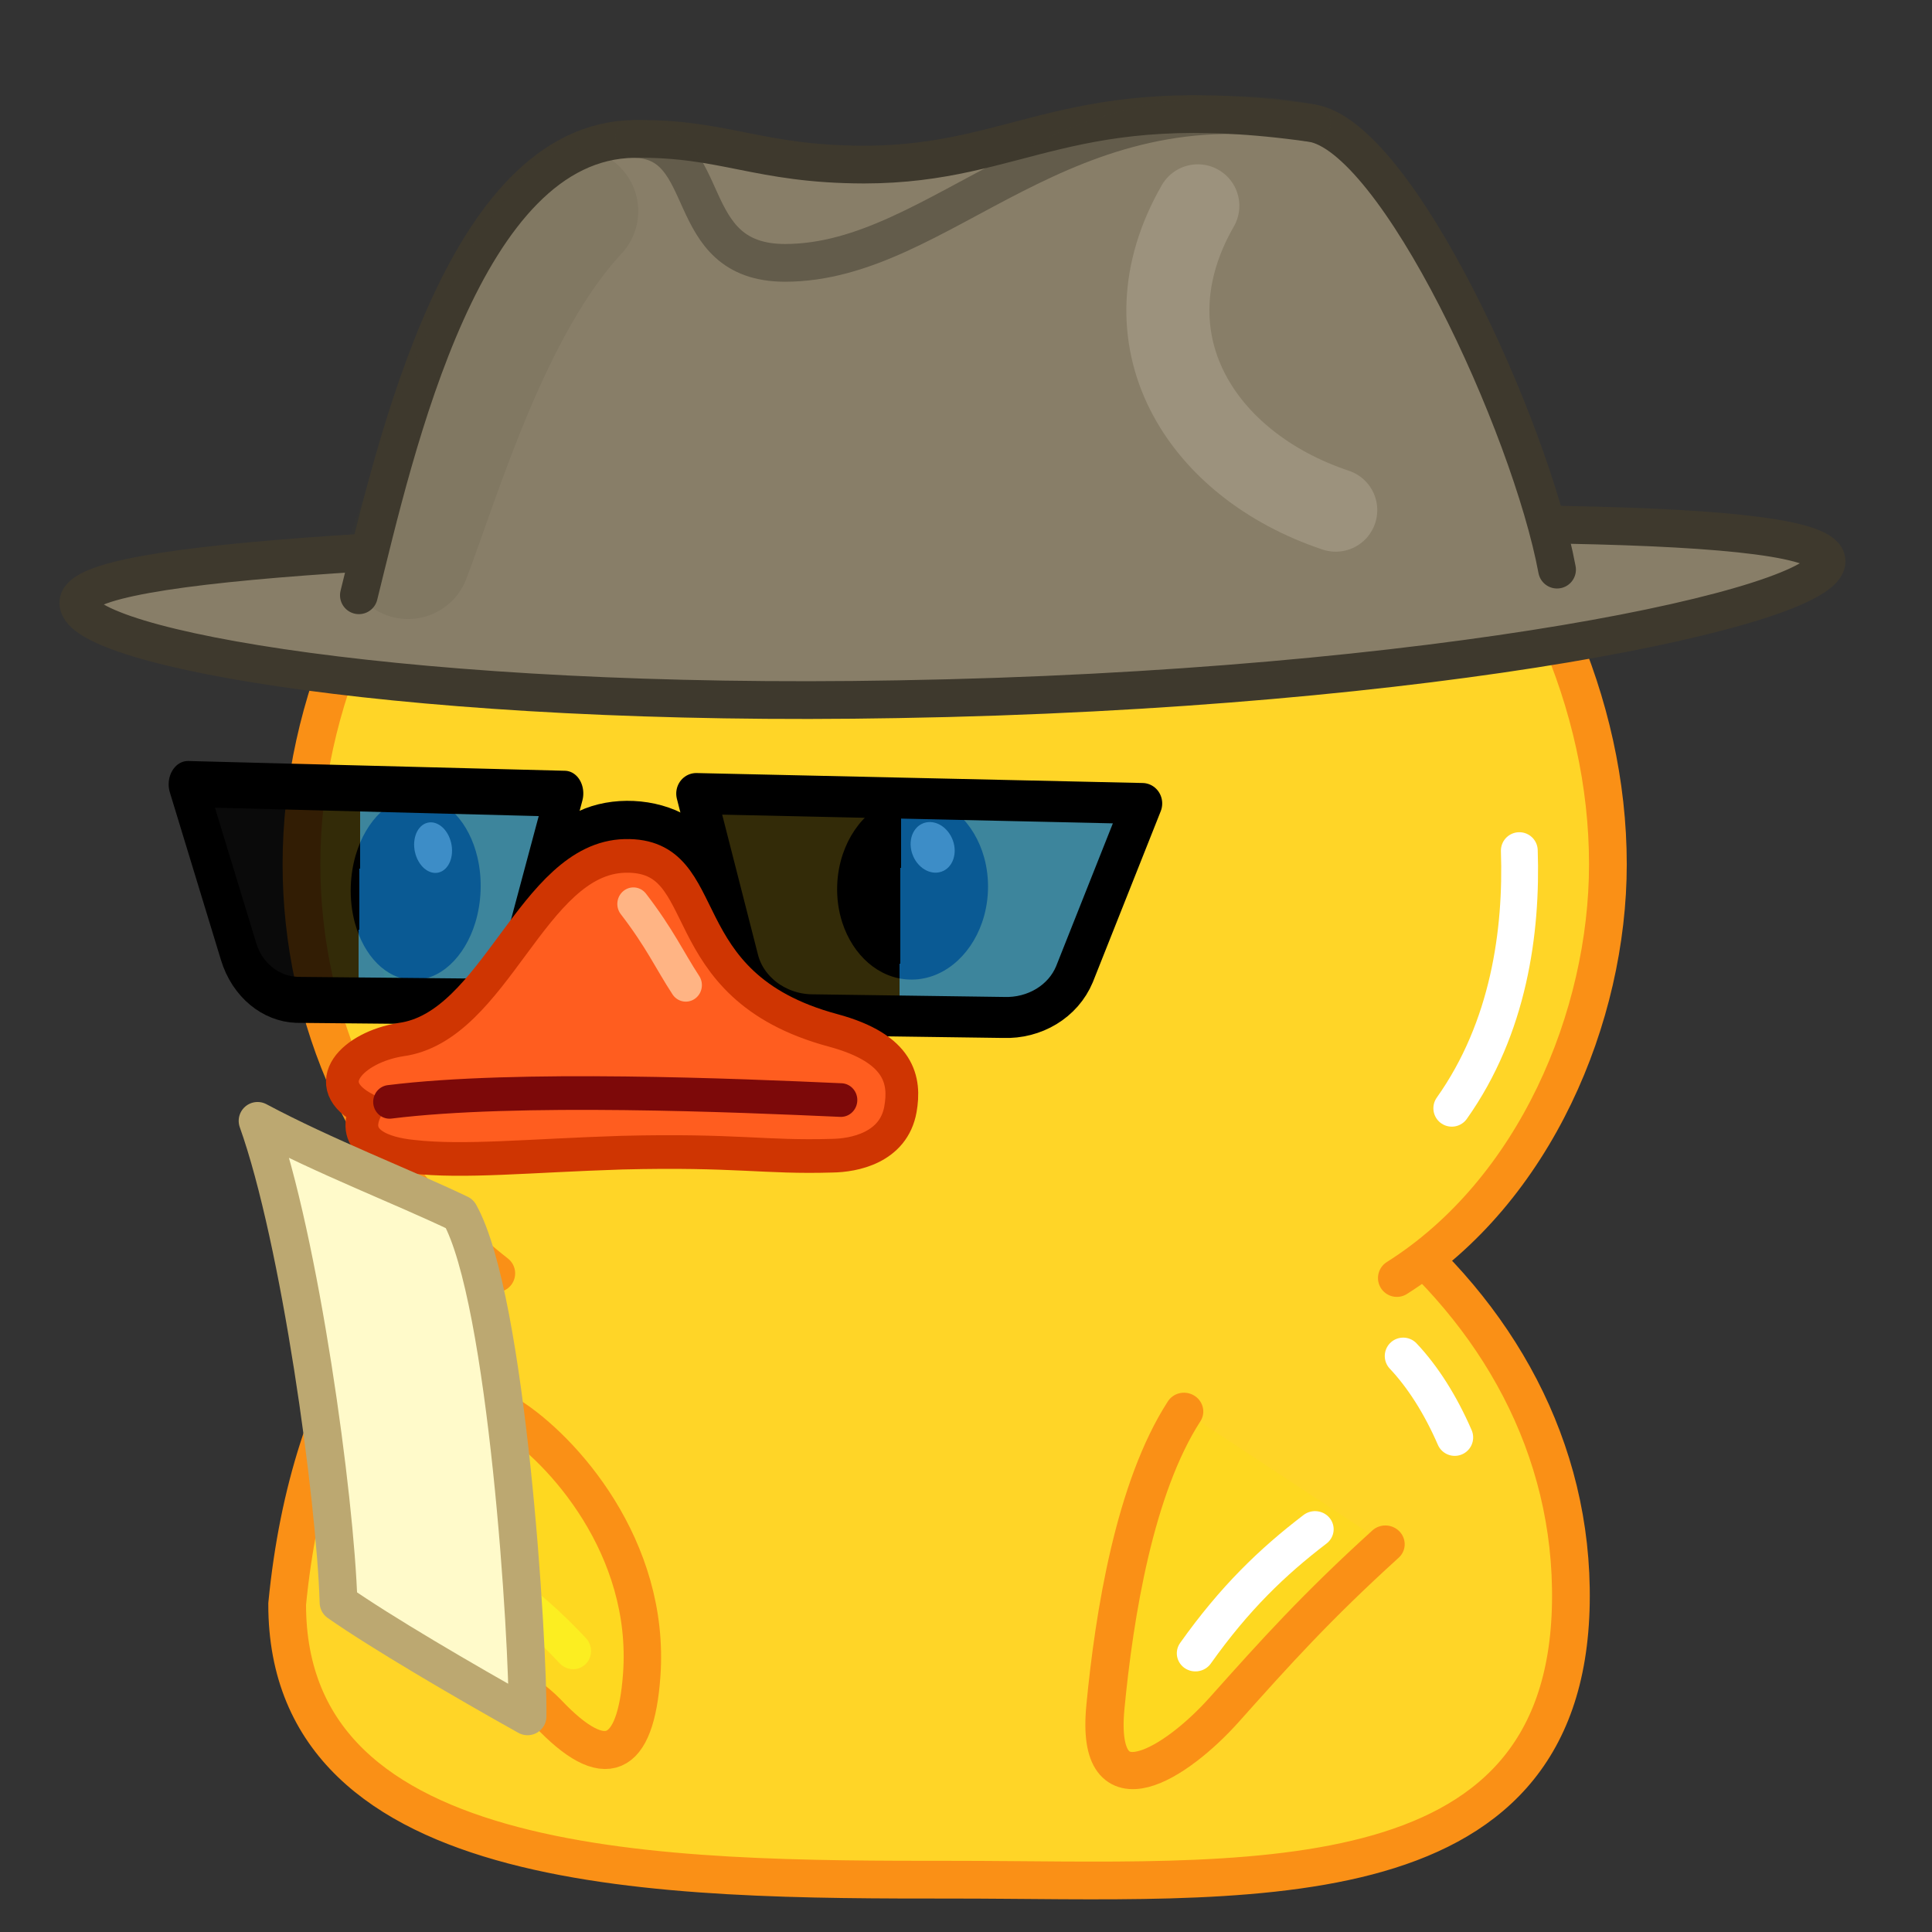 <svg xmlns="http://www.w3.org/2000/svg" viewBox="0 0 512 512" width="512" height="512" preserveAspectRatio="xMidYMid meet" style="width: 100%; height: 100%; transform: translate3d(0px, 0px, 0px); content-visibility: visible;"><rect x="0" y="0" width="512" height="512" fill="#333333" stroke="none"/><defs><clipPath id="__lottie_element_2"><rect width="512" height="512" x="0" y="0"/></clipPath><clipPath id="__lottie_element_4"><path d="M0,0 L512,0 L512,512 L0,512z"/></clipPath><linearGradient id="__lottie_element_44" spreadMethod="pad" gradientUnits="userSpaceOnUse" x1="-33.864" y1="0.807" x2="128.653" y2="-3.926"><stop offset="18%" stop-color="rgb(0,0,0)"/><stop offset="18%" stop-color="rgb(6,56,93)"/><stop offset="18%" stop-color="rgb(12,112,185)"/><stop offset="38%" stop-color="rgb(12,112,185)"/><stop offset="58%" stop-color="rgb(12,112,185)"/><stop offset="58%" stop-color="rgb(6,56,93)"/><stop offset="59%" stop-color="rgb(0,0,0)"/></linearGradient><linearGradient id="__lottie_element_48" spreadMethod="pad" gradientUnits="userSpaceOnUse" x1="-33.864" y1="0.807" x2="128.653" y2="-3.926"><stop offset="18%" stop-color="rgb(0,0,0)"/><stop offset="18%" stop-color="rgb(6,56,93)"/><stop offset="18%" stop-color="rgb(12,112,185)"/><stop offset="38%" stop-color="rgb(12,112,185)"/><stop offset="58%" stop-color="rgb(12,112,185)"/><stop offset="58%" stop-color="rgb(6,56,93)"/><stop offset="59%" stop-color="rgb(0,0,0)"/></linearGradient></defs><g clip-path="url(#__lottie_element_2)"><g clip-path="url(#__lottie_element_4)" transform="matrix(1,0,0,1,0,0)" opacity="1" style="display: block;"><g transform="matrix(0.92,-0.393,0.393,0.92,30.554,370.402)" opacity="1" style="display: none;"><g opacity="1" transform="matrix(1,0,0,1,0,0)"><path fill="rgb(255,250,202)" fill-opacity="1" d=" M47.927,-43.552 C47.659,-56.787 46.797,-69.509 46.88,-85.844 C31.933,-48.541 7.045,9.499 -3.963,34.549 C-4.755,46.063 -4.925,66.642 -4.672,80.409 C3.226,63.169 37.412,-15.9 47.927,-43.552z"/><path stroke-linecap="round" stroke-linejoin="round" fill-opacity="0" stroke="rgb(188,168,113)" stroke-opacity="1" stroke-width="10" d=" M47.927,-43.552 C47.659,-56.787 46.797,-69.509 46.88,-85.844 C31.933,-48.541 7.045,9.499 -3.963,34.549 C-4.755,46.063 -4.925,66.642 -4.672,80.409 C3.226,63.169 37.412,-15.9 47.927,-43.552z"/></g></g><g transform="matrix(1.1,0,0,1.1,253,384.097)" opacity="1" style="display: block;"><g opacity="1" transform="matrix(1,0,0,1,0,0)"><path fill="rgb(255,213,39)" fill-opacity="1" d=" M-0.397,103.674 C-69.066,103.674 -160.916,103.674 -160.817,37.25 C-150,-73.429 -62.121,-91.968 -3.701,-91.968 C74.549,-91.968 149.66,-37.967 148.45,36.972 C147.258,110.821 68.621,103.674 -0.397,103.674z"/><path stroke-linecap="butt" stroke-linejoin="miter" fill-opacity="0" stroke-miterlimit="10" stroke="rgb(250,144,22)" stroke-opacity="1" stroke-width="9.091" d=" M-0.397,103.674 C-69.066,103.674 -160.916,103.674 -160.817,37.25 C-150,-73.429 -62.121,-91.968 -3.701,-91.968 C74.549,-91.968 149.66,-37.967 148.45,36.972 C147.258,110.821 68.621,103.674 -0.397,103.674z"/></g></g><g transform="matrix(1.1,0,0,1.1,253.161,407.359)" opacity="1" style="display: block;"><g opacity="1" transform="matrix(0.978,-0.21,0.21,0.978,0,0)"><path stroke-linecap="round" stroke-linejoin="round" fill-opacity="0" stroke="rgb(255,255,255)" stroke-opacity="1" stroke-width="8.869" d=" M114.629,-20.002 C118.154,-14.202 120.959,-6.697 122.653,1.779"/></g></g><g transform="matrix(1.1,0,0,1.1,253,193.788)" opacity="1" style="display: block;"><g opacity="1" transform="matrix(1,0,0,1,0,0)"><path fill="rgb(255,213,39)" fill-opacity="1" d=" M-110.436,130.604 C-141.667,106.26 -157.372,68.636 -157.372,32.061 C-157.372,-45.637 -86.915,-122.122 0,-122.122 C86.914,-122.122 157.372,-45.637 157.372,32.061 C157.372,68.735 139.815,110.724 106.528,131.728"/><path stroke-linecap="round" stroke-linejoin="round" fill-opacity="0" stroke="rgb(250,144,22)" stroke-opacity="1" stroke-width="9.091" d=" M-110.436,130.604 C-141.667,106.26 -157.372,68.636 -157.372,32.061 C-157.372,-45.637 -86.915,-122.122 0,-122.122 C86.914,-122.122 157.372,-45.637 157.372,32.061 C157.372,68.735 139.815,110.724 106.528,131.728"/></g></g><g transform="matrix(1.1,0,0,1.1,127.449,214.623)" opacity="1" style="display: block;"><g opacity="1" transform="matrix(1,0,0,1,0,0)"><path stroke-linecap="round" stroke-linejoin="round" fill-opacity="0" stroke="rgb(252,238,33)" stroke-opacity="1" stroke-width="8.869" d=" M-22.334,5.805 C-22.471,8.017 -22.54,10.232 -22.54,12.448 C-22.54,28.721 -18.81,43.554 -12.046,56.68"/></g></g><g transform="matrix(1.1,0,0,1.1,255.2,220.973)" opacity="1" style="display: block;"><g opacity="1" transform="matrix(1,0,0,1,0,0)"><path stroke-linecap="round" stroke-linejoin="round" fill-opacity="0" stroke="rgb(255,255,255)" stroke-opacity="1" stroke-width="8.869" d=" M117.762,66.114 C131.519,46.716 134.683,23.495 134.033,4.046"/></g></g><g transform="matrix(0.842,0.031,-0.037,1.005,-16.497,345.283)" opacity="1" style="display: block;"><path stroke-linecap="butt" stroke-linejoin="miter" fill-opacity="0" stroke-miterlimit="4" stroke="rgb(0,0,0)" stroke-opacity="1" stroke-width="0" d=" M145.426,-138 C154.115,-138 161.536,-131.58 164.488,-122.531 C165.369,-119.832 165.852,-116.898 165.852,-113.831 C165.852,-110.858 165.398,-108.01 164.568,-105.379 C161.672,-96.199 154.194,-89.662 145.426,-89.662 C137.09,-89.662 129.92,-95.57 126.745,-104.041 C125.623,-107.034 125,-110.346 125,-113.831 C125,-116.704 125.424,-119.459 126.201,-122.015 C129.035,-131.335 136.573,-138 145.426,-138z"/><g opacity="1" transform="matrix(1,0,0,1,0,0)"><path fill="rgb(0,0,0)" fill-opacity="1" d=" M145.426,-138 C154.115,-138 161.536,-131.58 164.488,-122.531 C165.369,-119.832 165.852,-116.898 165.852,-113.831 C165.852,-110.858 165.398,-108.01 164.568,-105.379 C161.672,-96.199 154.194,-89.662 145.426,-89.662 C137.09,-89.662 129.92,-95.57 126.745,-104.041 C125.623,-107.034 125,-110.346 125,-113.831 C125,-116.704 125.424,-119.459 126.201,-122.015 C129.035,-131.335 136.573,-138 145.426,-138z"/></g></g><g transform="matrix(0.673,0.025,-0.029,0.804,114.773,224.63)" opacity="1" style="display: block;"><g opacity="1" transform="matrix(1,0,0,1,0,0)"><path fill="rgb(255,255,255)" fill-opacity="1" d=" M-6.406,3.286 C-4.247,7.495 0.371,9.436 3.909,7.621 C7.447,5.806 8.565,0.923 6.406,-3.286 C4.247,-7.495 -0.371,-9.436 -3.909,-7.621 C-7.447,-5.806 -8.565,-0.923 -6.406,3.286z"/></g></g><g transform="matrix(0.978,0.036,-0.037,1.005,95.405,344.465)" opacity="1" style="display: block;"><path stroke-linecap="butt" stroke-linejoin="miter" fill-opacity="0" stroke-miterlimit="4" stroke="rgb(0,0,0)" stroke-opacity="1" stroke-width="0" d=" M145.426,-138 C154.115,-138 161.536,-131.58 164.488,-122.531 C165.369,-119.832 165.852,-116.898 165.852,-113.831 C165.852,-110.858 165.398,-108.01 164.568,-105.379 C161.672,-96.199 154.194,-89.662 145.426,-89.662 C137.09,-89.662 129.92,-95.57 126.745,-104.041 C125.623,-107.034 125,-110.346 125,-113.831 C125,-116.704 125.424,-119.459 126.201,-122.015 C129.035,-131.335 136.573,-138 145.426,-138z"/><g opacity="1" transform="matrix(1,0,0,1,0,0)"><path fill="rgb(0,0,0)" fill-opacity="1" d=" M145.426,-138 C154.115,-138 161.536,-131.58 164.488,-122.531 C165.369,-119.832 165.852,-116.898 165.852,-113.831 C165.852,-110.858 165.398,-108.01 164.568,-105.379 C161.672,-96.199 154.194,-89.662 145.426,-89.662 C137.09,-89.662 129.92,-95.57 126.745,-104.041 C125.623,-107.034 125,-110.346 125,-113.831 C125,-116.704 125.424,-119.459 126.201,-122.015 C129.035,-131.335 136.573,-138 145.426,-138z"/></g></g><g transform="matrix(0.782,0.029,-0.029,0.804,247.162,224.559)" opacity="1" style="display: block;"><g opacity="1" transform="matrix(1,0,0,1,0,0)"><path fill="rgb(255,255,255)" fill-opacity="1" d=" M-6.406,3.286 C-4.247,7.495 0.371,9.436 3.909,7.621 C7.447,5.806 8.565,0.923 6.406,-3.286 C4.247,-7.495 -0.371,-9.436 -3.909,-7.621 C-7.447,-5.806 -8.565,-0.923 -6.406,3.286z"/></g></g><g transform="matrix(0.88,0.032,-0.033,0.905,167.426,217.599)" opacity="1" style="display: block;"><g opacity="1" transform="matrix(1,0,0,1,0,0)"><path stroke-linecap="round" stroke-linejoin="round" fill-opacity="0" stroke="rgb(0,0,0)" stroke-opacity="1" stroke-width="15" d=" M-20.817,13.152 C-15.755,-2.375 16.284,-2.424 21.641,13.966"/></g></g><g transform="matrix(0.742,0.027,-0.033,0.905,98.68,236.417)" opacity="1" style="display: block;"><g opacity="1" transform="matrix(1,0,0,1,0,0)"><path fill="url(#__lottie_element_44)" fill-opacity="0.8" d=" M-67.34,-29.651 C-67.34,-29.651 67.235,-30.805 67.235,-30.805 C67.235,-30.805 54.175,15.959 54.175,15.959 C51.687,24.868 42.874,31.052 32.689,31.035 C32.689,31.035 -25.56,32.313 -25.56,32.313 C-35.023,32.297 -43.561,26.916 -46.921,18.851 C-46.921,18.851 -67.34,-29.651 -67.34,-29.651z"/><path stroke-linecap="round" stroke-linejoin="round" fill-opacity="0" stroke="rgb(0,0,0)" stroke-opacity="1" stroke-width="13.458" d=" M-67.34,-29.651 C-67.34,-29.651 67.235,-30.805 67.235,-30.805 C67.235,-30.805 54.175,15.959 54.175,15.959 C51.687,24.868 42.874,31.052 32.689,31.035 C32.689,31.035 -25.56,32.313 -25.56,32.313 C-35.023,32.297 -43.561,26.916 -46.921,18.851 C-46.921,18.851 -67.34,-29.651 -67.34,-29.651z"/></g></g><g transform="matrix(0.88,0.032,-0.033,0.905,242.658,241.917)" opacity="1" style="display: block;"><g opacity="1" transform="matrix(1,0,0,1,0,0)"><path fill="url(#__lottie_element_48)" fill-opacity="0.8" d=" M66.955,-34.391 C66.955,-34.391 -67.318,-32.557 -67.318,-32.557 C-67.318,-32.557 -52.665,15.781 -52.665,15.781 C-49.889,24.699 -40.876,30.914 -30.691,30.931 C-30.691,30.931 27.505,29.654 27.505,29.654 C36.968,29.67 45.333,24.319 48.432,16.265 C48.432,16.265 66.955,-34.391 66.955,-34.391z"/><path stroke-linecap="round" stroke-linejoin="round" fill-opacity="0" stroke="rgb(0,0,0)" stroke-opacity="1" stroke-width="12" d=" M66.955,-34.391 C66.955,-34.391 -67.318,-32.557 -67.318,-32.557 C-67.318,-32.557 -52.665,15.781 -52.665,15.781 C-49.889,24.699 -40.876,30.914 -30.691,30.931 C-30.691,30.931 27.505,29.654 27.505,29.654 C36.968,29.67 45.333,24.319 48.432,16.265 C48.432,16.265 66.955,-34.391 66.955,-34.391z"/></g></g><g transform="matrix(0.978,0.036,-0.037,1.005,170.909,278.9)" opacity="1" style="display: block;"><g opacity="1" transform="matrix(1,0,0,1,0,0)"><path fill="rgb(255,93,31)" fill-opacity="1" d=" M-61.892,29.708 C-47.823,30.752 -30.343,28.306 -5.242,26.621 C25.757,24.758 33.335,26.587 51.747,25.381 C57.506,25.105 68.251,22.772 69.715,12.473 C70.749,5.07 69.22,-3.476 50.692,-7.63 C5.003,-17.863 17.831,-53.031 -7.351,-51.552 C-32.515,-50.074 -40.658,-5.213 -66.236,-0.994 C-79.047,1.475 -88.552,11.634 -74.932,17.751 C-78.92,26.694 -69.518,29.24 -61.892,29.708z"/><path stroke-linecap="round" stroke-linejoin="round" fill-opacity="0" stroke="rgb(207,53,2)" stroke-opacity="1" stroke-width="8.869" d=" M-61.892,29.708 C-47.823,30.752 -30.343,28.306 -5.242,26.621 C25.757,24.758 33.335,26.587 51.747,25.381 C57.506,25.105 68.251,22.772 69.715,12.473 C70.749,5.07 69.22,-3.476 50.692,-7.63 C5.003,-17.863 17.831,-53.031 -7.351,-51.552 C-32.515,-50.074 -40.658,-5.213 -66.236,-0.994 C-79.047,1.475 -88.552,11.634 -74.932,17.751 C-78.92,26.694 -69.518,29.24 -61.892,29.708z"/></g></g><g transform="matrix(0.978,0.036,-0.037,1.005,168.253,298.684)" opacity="1" style="display: block;"><g opacity="1" transform="matrix(1,0,0,1,0,0)"><path stroke-linecap="round" stroke-linejoin="round" fill-opacity="0" stroke="rgb(125,9,9)" stroke-opacity="1" stroke-width="8.869" d=" M55.486,-9.108 C27.819,-9.32 -32.353,-9.678 -66.637,-4.257"/></g></g><g transform="matrix(1.032,0.263,-0.258,1.061,197.069,268.404)" opacity="1" style="display: block;"><g opacity="1" transform="matrix(1,0,0,1,24.706,22.107)"><path stroke-linecap="round" stroke-linejoin="round" fill-opacity="0" stroke="rgb(255,180,132)" stroke-opacity="1" stroke-width="8" d=" M-40.307,-25.15 C-45.647,-29.971 -49.342,-34.606 -57.768,-41.112"/></g></g><g transform="matrix(1,-0.024,0.024,1,245.89,151.388)" opacity="1" style="display: block;"><g opacity="1" transform="matrix(1,0,0,1,0,0)"><path fill="rgb(136,126,104)" fill-opacity="1" d=" M238.102,3.031 C238.102,15.091 134.029,34.744 -8.758,33.703 C-136.683,32.959 -225.21,15.091 -225.21,3.031 C-225.21,-9.028 -121.495,-10.386 6.446,-10.386 C134.386,-10.386 238.102,-9.028 238.102,3.031z"/><path stroke-linecap="round" stroke-linejoin="round" fill-opacity="0" stroke="rgb(62,57,45)" stroke-opacity="1" stroke-width="10" d=" M238.102,3.031 C238.102,15.091 134.029,34.744 -8.758,33.703 C-136.683,32.959 -225.21,15.091 -225.21,3.031 C-225.21,-9.028 -121.495,-10.386 6.446,-10.386 C134.386,-10.386 238.102,-9.028 238.102,3.031z"/></g></g><g transform="matrix(1,-0.024,0.024,1,244.875,80.983)" opacity="1" style="display: block;"><g opacity="1" transform="matrix(1,0,0,1,0,0)"><path fill="rgb(136,126,104)" fill-opacity="1" d=" M-151.522,73.134 C-140.884,34.271 -121.009,-46.527 -75.703,-45.983 C-51.749,-45.738 -43.206,-38.458 -14.978,-37.726 C26.863,-36.762 39.597,-56.56 103.8,-45.88 C126.326,-41.885 159.806,35.731 165.983,73.958"/><path stroke-linecap="round" stroke-linejoin="round" fill-opacity="0" stroke="rgb(62,57,45)" stroke-opacity="1" stroke-width="10" d=" M-151.522,73.134 C-140.884,34.271 -121.009,-46.527 -75.703,-45.983 C-51.749,-45.738 -43.206,-38.458 -14.978,-37.726 C26.863,-36.762 39.597,-56.56 103.8,-45.88 C126.326,-41.885 159.806,35.731 165.983,73.958"/></g></g><g transform="matrix(1.1,-0.027,0.027,1.1,253.83,351.514)" opacity="0.33" style="display: block;"><g opacity="1" transform="matrix(0.978,-0.21,0.21,0.978,0,0)"><path stroke-linecap="round" stroke-linejoin="round" fill-opacity="0" stroke="rgb(197,187,167)" stroke-opacity="1" stroke-width="20" d=" M119.284,-248.809 C93.936,-222.001 105.125,-188.103 134.433,-169.806"/></g></g><g transform="matrix(1.1,-0.027,0.027,1.1,253.83,351.514)" opacity="0.1" style="display: block;"><g opacity="1" transform="matrix(0.978,-0.21,0.21,0.978,0,0)"><path stroke-linecap="round" stroke-linejoin="round" fill-opacity="0" stroke="rgb(62,57,45)" stroke-opacity="1" stroke-width="30" d=" M-26.596,-282.582 C-52.301,-265.591 -73.531,-228.404 -85.354,-211.141"/></g></g><g transform="matrix(1,-0.024,0.024,1,244.875,80.983)" opacity="0.5" style="display: block;"><g opacity="1" transform="matrix(1,0,0,1,0,0)"><path stroke-linecap="round" stroke-linejoin="round" fill-opacity="0" stroke="rgb(62,57,45)" stroke-opacity="1" stroke-width="10" d=" M-75.703,-45.983 C-53.875,-45.054 -64.777,-12.929 -36.548,-12.197 C5.292,-11.233 37.824,-60.319 103.8,-45.88"/></g></g><g transform="matrix(0.92,-0.393,0.393,0.92,191.999,154.608)" opacity="1" style="display: none;"><g opacity="1" transform="matrix(1,0,0,1,0,0)"><path fill="rgb(255,250,202)" fill-opacity="1" d=" M72.52,-47.434 C72.52,-47.434 -35.769,-86.428 -35.769,-86.428 C-35.769,-86.428 -35.823,-86.229 -35.823,-86.229 C-35.823,-86.229 73.417,-48.276 73.417,-48.276 C73.417,-48.276 72.52,-47.434 72.52,-47.434z"/><path stroke-linecap="round" stroke-linejoin="round" fill-opacity="0" stroke="rgb(188,168,113)" stroke-opacity="1" stroke-width="9.039" d=" M72.52,-47.434 C72.52,-47.434 -35.769,-86.428 -35.769,-86.428 C-35.769,-86.428 -35.823,-86.229 -35.823,-86.229 C-35.823,-86.229 73.417,-48.276 73.417,-48.276 C73.417,-48.276 72.52,-47.434 72.52,-47.434z"/></g></g><g transform="matrix(0.92,-0.393,0.393,0.92,191.999,275.478)" opacity="1" style="display: none;"><g opacity="1" transform="matrix(1,0,0,1,0,0)"><path fill="rgb(53,48,33)" fill-opacity="1" d=" M8.173,-203.284 C11.475,-201.336 1.797,-199.886 6.419,-196.389 C25.959,-181.606 93.065,-172.362 118.355,-156.314 C126.021,-151.45 115.341,-160.192 121.807,-157.769 C123.173,-163.423 18.919,-204.147 8.173,-203.284z"/><path stroke-linecap="round" stroke-linejoin="round" fill-opacity="0" stroke="rgb(53,47,32)" stroke-opacity="1" stroke-width="9.039" d=" M8.173,-203.284 C11.475,-201.336 1.797,-199.886 6.419,-196.389 C25.959,-181.606 93.065,-172.362 118.355,-156.314 C126.021,-151.45 115.341,-160.192 121.807,-157.769 C123.173,-163.423 18.919,-204.147 8.173,-203.284z"/></g></g><g transform="matrix(1,0,0,1,268.999,-21.434)" opacity="1" style="display: none;"><g opacity="1" transform="matrix(1,0,0,1,0,0)"><path fill="rgb(255,139,0)" fill-opacity="1" d=" M-88.875,104.451 C-88.875,104.451 -99.781,110.811 -99.781,110.811 C-99.781,110.811 -112.213,109.257 -112.213,109.257 C-112.213,109.257 -125.018,107.657 -125.018,107.657 C-125.018,107.657 -129.898,108.39 -135.646,109.988 C-139.131,110.957 -142.935,112.244 -146.164,113.88 C-149.309,115.473 -151.909,117.396 -153.138,119.677 C-155.59,124.227 -67.143,119.484 -34.562,113.744 C-18.686,110.947 -20.425,107.885 -24.71,105.729 C-28.031,104.058 -32.88,102.931 -32.243,102.893 C-30.747,102.805 -37.419,104.332 -44.825,105.956 C-52.982,107.745 -62.028,109.653 -62.028,109.653 C-62.028,109.653 -74.182,107.298 -74.182,107.298 C-74.182,107.298 -81.78,105.826 -81.78,105.826 C-81.78,105.826 -88.875,104.451 -88.875,104.451z"/><path stroke-linecap="round" stroke-linejoin="round" fill-opacity="0" stroke="rgb(255,140,0)" stroke-opacity="1" stroke-width="5" d=" M-88.875,104.451 C-88.875,104.451 -99.781,110.811 -99.781,110.811 C-99.781,110.811 -112.213,109.257 -112.213,109.257 C-112.213,109.257 -125.018,107.657 -125.018,107.657 C-125.018,107.657 -129.898,108.39 -135.646,109.988 C-139.131,110.957 -142.935,112.244 -146.164,113.88 C-149.309,115.473 -151.909,117.396 -153.138,119.677 C-155.59,124.227 -67.143,119.484 -34.562,113.744 C-18.686,110.947 -20.425,107.885 -24.71,105.729 C-28.031,104.058 -32.88,102.931 -32.243,102.893 C-30.747,102.805 -37.419,104.332 -44.825,105.956 C-52.982,107.745 -62.028,109.653 -62.028,109.653 C-62.028,109.653 -74.182,107.298 -74.182,107.298 C-74.182,107.298 -81.78,105.826 -81.78,105.826 C-81.78,105.826 -88.875,104.451 -88.875,104.451z"/></g></g><g transform="matrix(0,0,0,0,182.033,98.238)" opacity="1" style="display: none;"><g opacity="1" transform="matrix(1,0,0,1,0,0)"><path fill="rgb(255,140,0)" fill-opacity="1" d=" M-86.5,64 C-100,85 -97.5,102.5 -89.5,116.5 C-81.5,130.5 -69.5,86 -86.5,64z"/><path stroke-linecap="butt" stroke-linejoin="miter" fill-opacity="0" stroke-miterlimit="4" stroke="rgb(255,140,0)" stroke-opacity="1" stroke-width="16" d=" M-86.5,64 C-100,85 -97.5,102.5 -89.5,116.5 C-81.5,130.5 -69.5,86 -86.5,64z"/></g></g><g transform="matrix(0,0,0,0,167.033,94.238)" opacity="1" style="display: none;"><g opacity="1" transform="matrix(1,0,0,1,0,0)"><path fill="rgb(255,140,0)" fill-opacity="1" d=" M-86.5,64 C-100,85 -97.5,102.5 -89.5,116.5 C-81.5,130.5 -69.5,86 -86.5,64z"/><path stroke-linecap="butt" stroke-linejoin="miter" fill-opacity="0" stroke-miterlimit="4" stroke="rgb(255,140,0)" stroke-opacity="1" stroke-width="16" d=" M-86.5,64 C-100,85 -97.5,102.5 -89.5,116.5 C-81.5,130.5 -69.5,86 -86.5,64z"/></g></g><g transform="matrix(0,0,0,0,203.533,102.374)" opacity="1" style="display: none;"><g opacity="1" transform="matrix(1,0,0,1,0,0)"><path fill="rgb(255,140,0)" fill-opacity="1" d=" M-86.5,64 C-100,85 -97.5,102.5 -89.5,116.5 C-81.5,130.5 -69.5,86 -86.5,64z"/><path stroke-linecap="butt" stroke-linejoin="miter" fill-opacity="0" stroke-miterlimit="4" stroke="rgb(255,140,0)" stroke-opacity="1" stroke-width="16" d=" M-86.5,64 C-100,85 -97.5,102.5 -89.5,116.5 C-81.5,130.5 -69.5,86 -86.5,64z"/></g></g><g transform="matrix(0.92,-0.393,0.393,0.92,191.999,275.478)" opacity="1" style="display: none;"><g opacity="1" transform="matrix(1,0,0,1,0,0)"><path stroke-linecap="round" stroke-linejoin="round" fill-opacity="0" stroke-dasharray=" 1 20" stroke-dashoffset="0" stroke="rgb(53,47,32)" stroke-opacity="1" stroke-width="10" d=" M53.971,-185.926 C54.643,-185.496 54.697,-186.139 55.823,-185.759 C62.651,-183.453 70.268,-180.863 75.415,-177.321 C76.975,-176.247 75.782,-176.415 77.098,-175.88 C77.376,-177.128 56.158,-186.116 53.971,-185.926z"/></g></g><g transform="matrix(-0,-0,-0,0,180.077,399.1)" opacity="1" style="display: none;"><g opacity="1" transform="matrix(1,0,0,1,0,0)"><path fill="rgb(255,255,255)" fill-opacity="1" d=" M123.928,-49.7 C113.696,-42.058 106.807,-27.789 106.807,-11.434 C106.807,4.921 113.696,19.19 123.928,26.832 C134.16,19.19 141.048,4.921 141.048,-11.434 C141.048,-27.789 134.16,-42.058 123.928,-49.7z"/><path stroke-linecap="butt" stroke-linejoin="miter" fill-opacity="0" stroke-miterlimit="10" stroke="rgb(167,246,255)" stroke-opacity="1" stroke-width="10" d=" M123.928,-49.7 C113.696,-42.058 106.807,-27.789 106.807,-11.434 C106.807,4.921 113.696,19.19 123.928,26.832 C134.16,19.19 141.048,4.921 141.048,-11.434 C141.048,-27.789 134.16,-42.058 123.928,-49.7z"/></g><g opacity="1" transform="matrix(1,0,0,1,0,0)"><path fill="rgb(167,246,255)" fill-opacity="1" d=" M123.928,-16.055 C118.194,-11.772 114.334,-3.776 114.334,5.389 C114.334,14.554 118.194,22.549 123.928,26.832 C129.662,22.549 133.522,14.554 133.522,5.389 C133.522,-3.776 129.662,-11.772 123.928,-16.055z"/></g></g><g transform="matrix(-0.75,0,0,0.75,169.304,402.26)" opacity="1" style="display: none;"><g opacity="1" transform="matrix(1,0,0,1,0,0)"><path stroke-linecap="round" stroke-linejoin="round" fill-opacity="0" stroke="rgb(0,0,0)" stroke-opacity="1" stroke-width="10" d=" M52.036,-1.834 C52.036,3.468 47.738,7.765 42.436,7.765 C37.134,7.765 32.837,3.468 32.837,-1.834 C32.837,-7.136 37.134,-11.434 42.436,-11.434 C47.738,-11.434 52.036,-7.136 52.036,-1.834z"/></g><g opacity="1" transform="matrix(1,0,0,1,0,0)"><path fill="rgb(204,203,203)" fill-opacity="1" d=" M34.025,12.952 C34.025,12.952 0,12.952 0,12.952 C0,12.952 0,-16.621 0,-16.621 C0,-16.621 34.025,-16.621 34.025,-16.621 C34.025,-16.621 34.025,12.952 34.025,12.952z"/><path stroke-linecap="round" stroke-linejoin="round" fill-opacity="0" stroke="rgb(128,128,128)" stroke-opacity="1" stroke-width="10" d=" M34.025,12.952 C34.025,12.952 0,12.952 0,12.952 C0,12.952 0,-16.621 0,-16.621 C0,-16.621 34.025,-16.621 34.025,-16.621 C34.025,-16.621 34.025,12.952 34.025,12.952z"/></g><g opacity="1" transform="matrix(1,0,0,1,0,0)"><path fill="rgb(128,128,128)" fill-opacity="1" d=" M11.244,-6.763 C11.244,-6.763 11.244,-0.257 11.244,-0.257"/><path stroke-linecap="round" stroke-linejoin="round" fill-opacity="0" stroke="rgb(255,255,255)" stroke-opacity="1" stroke-width="10" d=" M11.244,-6.763 C11.244,-6.763 11.244,-0.257 11.244,-0.257"/></g></g><g transform="matrix(-0.75,0,0,0.75,153.962,431.56)" opacity="1" style="display: none;"><g opacity="1" transform="matrix(1,0,0,1,0,0)"><path fill="rgb(128,128,128)" fill-opacity="1" d=" M-32.462,-26.015 C-32.462,-26.015 -32.462,8.199 -32.462,8.199 C-32.462,18.038 -24.486,26.015 -14.647,26.015 C-14.647,26.015 14.647,26.015 14.647,26.015 C24.486,26.015 32.462,18.038 32.462,8.199 C32.462,8.199 32.462,-26.015 32.462,-26.015 C32.462,-26.015 -32.462,-26.015 -32.462,-26.015z"/><path stroke-linecap="round" stroke-linejoin="round" fill-opacity="0" stroke="rgb(78,77,77)" stroke-opacity="1" stroke-width="10" d=" M-32.462,-26.015 C-32.462,-26.015 -32.462,8.199 -32.462,8.199 C-32.462,18.038 -24.486,26.015 -14.647,26.015 C-14.647,26.015 14.647,26.015 14.647,26.015 C24.486,26.015 32.462,18.038 32.462,8.199 C32.462,8.199 32.462,-26.015 32.462,-26.015 C32.462,-26.015 -32.462,-26.015 -32.462,-26.015z"/></g></g><g transform="matrix(-0.75,0,0,0.75,167.776,428.31)" opacity="1" style="display: none;"><g opacity="1" transform="matrix(1,0,0,1,0,0)"><path fill="rgb(128,128,128)" fill-opacity="1" d=" M0,-10.506 C0,-10.506 0,10.506 0,10.506"/><path stroke-linecap="round" stroke-linejoin="round" fill-opacity="0" stroke="rgb(255,255,255)" stroke-opacity="1" stroke-width="10" d=" M0,-10.506 C0,-10.506 0,10.506 0,10.506"/></g></g><g transform="matrix(-0.75,0,0,0.75,153.959,399.709)" opacity="1" style="display: none;"><g opacity="1" transform="matrix(1,0,0,1,0,0)"><path fill="rgb(78,77,77)" fill-opacity="1" d=" M-32.462,1.362 C-32.462,1.362 -32.462,16.453 -32.462,16.453 C-32.462,16.453 -29.387,16.453 -29.387,16.453 C-29.387,16.453 32.462,16.453 32.462,16.453 C32.462,16.453 32.462,1.362 32.462,1.362 C32.462,-8.477 -32.462,-8.477 -32.462,1.362z"/><path stroke-linecap="round" stroke-linejoin="round" fill-opacity="0" stroke="rgb(78,77,77)" stroke-opacity="1" stroke-width="10" d=" M-32.462,1.362 C-32.462,1.362 -32.462,16.453 -32.462,16.453 C-32.462,16.453 -29.387,16.453 -29.387,16.453 C-29.387,16.453 32.462,16.453 32.462,16.453 C32.462,16.453 32.462,1.362 32.462,1.362 C32.462,-8.477 -32.462,-8.477 -32.462,1.362z"/></g></g><g transform="matrix(-0.75,0,0,0.75,153.959,399.709)" opacity="1" style="display: none;"><g opacity="1" transform="matrix(1,0,0,1,0,0)"><path fill="rgb(128,128,128)" fill-opacity="1" d=" M14.647,-16.453 C14.647,-16.453 -14.647,-16.453 -14.647,-16.453 C-24.486,-16.453 -32.462,-8.477 -32.462,1.362 C-32.462,1.362 -32.462,16.453 -32.462,16.453 C-32.462,16.453 -29.387,16.453 -29.387,16.453 C-29.387,16.453 32.462,16.453 32.462,16.453 C32.462,16.453 32.462,1.362 32.462,1.362 C32.462,-8.477 24.486,-16.453 14.647,-16.453z"/><path stroke-linecap="round" stroke-linejoin="round" fill-opacity="0" stroke="rgb(78,77,77)" stroke-opacity="1" stroke-width="10" d=" M14.647,-16.453 C14.647,-16.453 -14.647,-16.453 -14.647,-16.453 C-24.486,-16.453 -32.462,-8.477 -32.462,1.362 C-32.462,1.362 -32.462,16.453 -32.462,16.453 C-32.462,16.453 -29.387,16.453 -29.387,16.453 C-29.387,16.453 32.462,16.453 32.462,16.453 C32.462,16.453 32.462,1.362 32.462,1.362 C32.462,-8.477 24.486,-16.453 14.647,-16.453z"/></g></g><g transform="matrix(-0.75,0,0,0.75,167.774,399.431)" opacity="1" style="display: none;"><g opacity="1" transform="matrix(1,0,0,1,0,0)"><path fill="rgb(128,128,128)" fill-opacity="1" d=" M0,-3.109 C0,-3.109 0,3.109 0,3.109"/><path stroke-linecap="round" stroke-linejoin="round" fill-opacity="0" stroke="rgb(255,255,255)" stroke-opacity="1" stroke-width="10" d=" M0,-3.109 C0,-3.109 0,3.109 0,3.109"/></g></g><g transform="matrix(0.465,1.011,-0.987,0.454,86.531,409.477)" opacity="1" style="display: block;"><g opacity="1" transform="matrix(1,0,0,1,0,0)"><path fill="rgb(254,216,32)" fill-opacity="1" d=" M-9.799,-53.739 C2.633,-62.026 32.741,-71.687 59.493,-56.601 C76.97,-46.745 77.227,-38.444 58.25,-31.897 C51.017,-29.402 34.177,-17.765 21.044,-8.956"/><path stroke-linecap="round" stroke-linejoin="round" fill-opacity="0" stroke="rgb(250,144,22)" stroke-opacity="1" stroke-width="9.091" d=" M-9.799,-53.739 C2.633,-62.026 32.741,-71.687 59.493,-56.601 C76.97,-46.745 77.227,-38.444 58.25,-31.897 C51.017,-29.402 34.177,-17.765 21.044,-8.956"/></g></g><g transform="matrix(0.719,-0.818,0.822,0.748,99.227,530.782)" opacity="1" style="display: block;"><g opacity="1" transform="matrix(0.978,-0.21,0.21,0.978,0,0)"><path stroke-linecap="round" stroke-linejoin="round" fill-opacity="0" stroke="rgb(252,238,33)" stroke-opacity="1" stroke-width="8.869" d=" M102.295,-35.123 C102.635,-24.676 102.745,-15.53 97.905,0.642"/></g></g><g transform="matrix(-0.195,1.065,1.098,0.201,323.514,403.944)" opacity="1" style="display: block;"><g opacity="1" transform="matrix(1,0,0,1,0,0)"><path fill="rgb(254,216,32)" fill-opacity="1" d=" M-25.583,-13.378 C-4.964,-21.669 26.378,-21.016 49.095,-19.123 C75.978,-16.882 59.07,0.115 44.561,8.701 C28.19,18.389 15.673,25.863 -2.499,39.333"/><path stroke-linecap="round" stroke-linejoin="round" fill-opacity="0" stroke="rgb(250,144,22)" stroke-opacity="1" stroke-width="9.091" d=" M-25.583,-13.378 C-4.964,-21.669 26.378,-21.016 49.095,-19.123 C75.978,-16.882 59.07,0.115 44.561,8.701 C28.19,18.389 15.673,25.863 -2.499,39.333"/></g></g><g transform="matrix(0.735,-0.818,0.838,0.713,253.606,522.856)" opacity="1" style="display: block;"><g opacity="1" transform="matrix(0.978,-0.21,0.21,0.978,0,0)"><path stroke-linecap="round" stroke-linejoin="round" fill-opacity="0" stroke="rgb(255,255,255)" stroke-opacity="1" stroke-width="8.869" d=" M95.632,11.595 C111.874,13.181 123.986,16.733 135.817,21.719"/></g></g><g transform="matrix(0.92,-0.393,0.393,0.92,95.392,380.449)" opacity="1" style="display: block;"><g opacity="1" transform="matrix(1,0,0,1,0,0)"><path fill="rgb(255,250,202)" fill-opacity="1" d=" M47.356,-43.667 C36.022,-56.568 20.662,-71.347 7.807,-87.325 C5.781,-53.95 -12.425,12.497 -22.586,38.43 C-15.541,49.789 -0.263,70.47 11.613,85.833 C19.492,67.943 50.131,-17.973 47.356,-43.667z"/><path stroke-linecap="round" stroke-linejoin="round" fill-opacity="0" stroke="rgb(188,168,113)" stroke-opacity="1" stroke-width="10" d=" M47.356,-43.667 C36.022,-56.568 20.662,-71.347 7.807,-87.325 C5.781,-53.95 -12.425,12.497 -22.586,38.43 C-15.541,49.789 -0.263,70.47 11.613,85.833 C19.492,67.943 50.131,-17.973 47.356,-43.667z"/></g></g><g style="display: none;"><g><path stroke-linecap="round" stroke-linejoin="round" fill-opacity="0"/></g></g><g style="display: none;"><g><path stroke-linecap="round" stroke-linejoin="round" fill-opacity="0"/></g></g></g></g></svg>